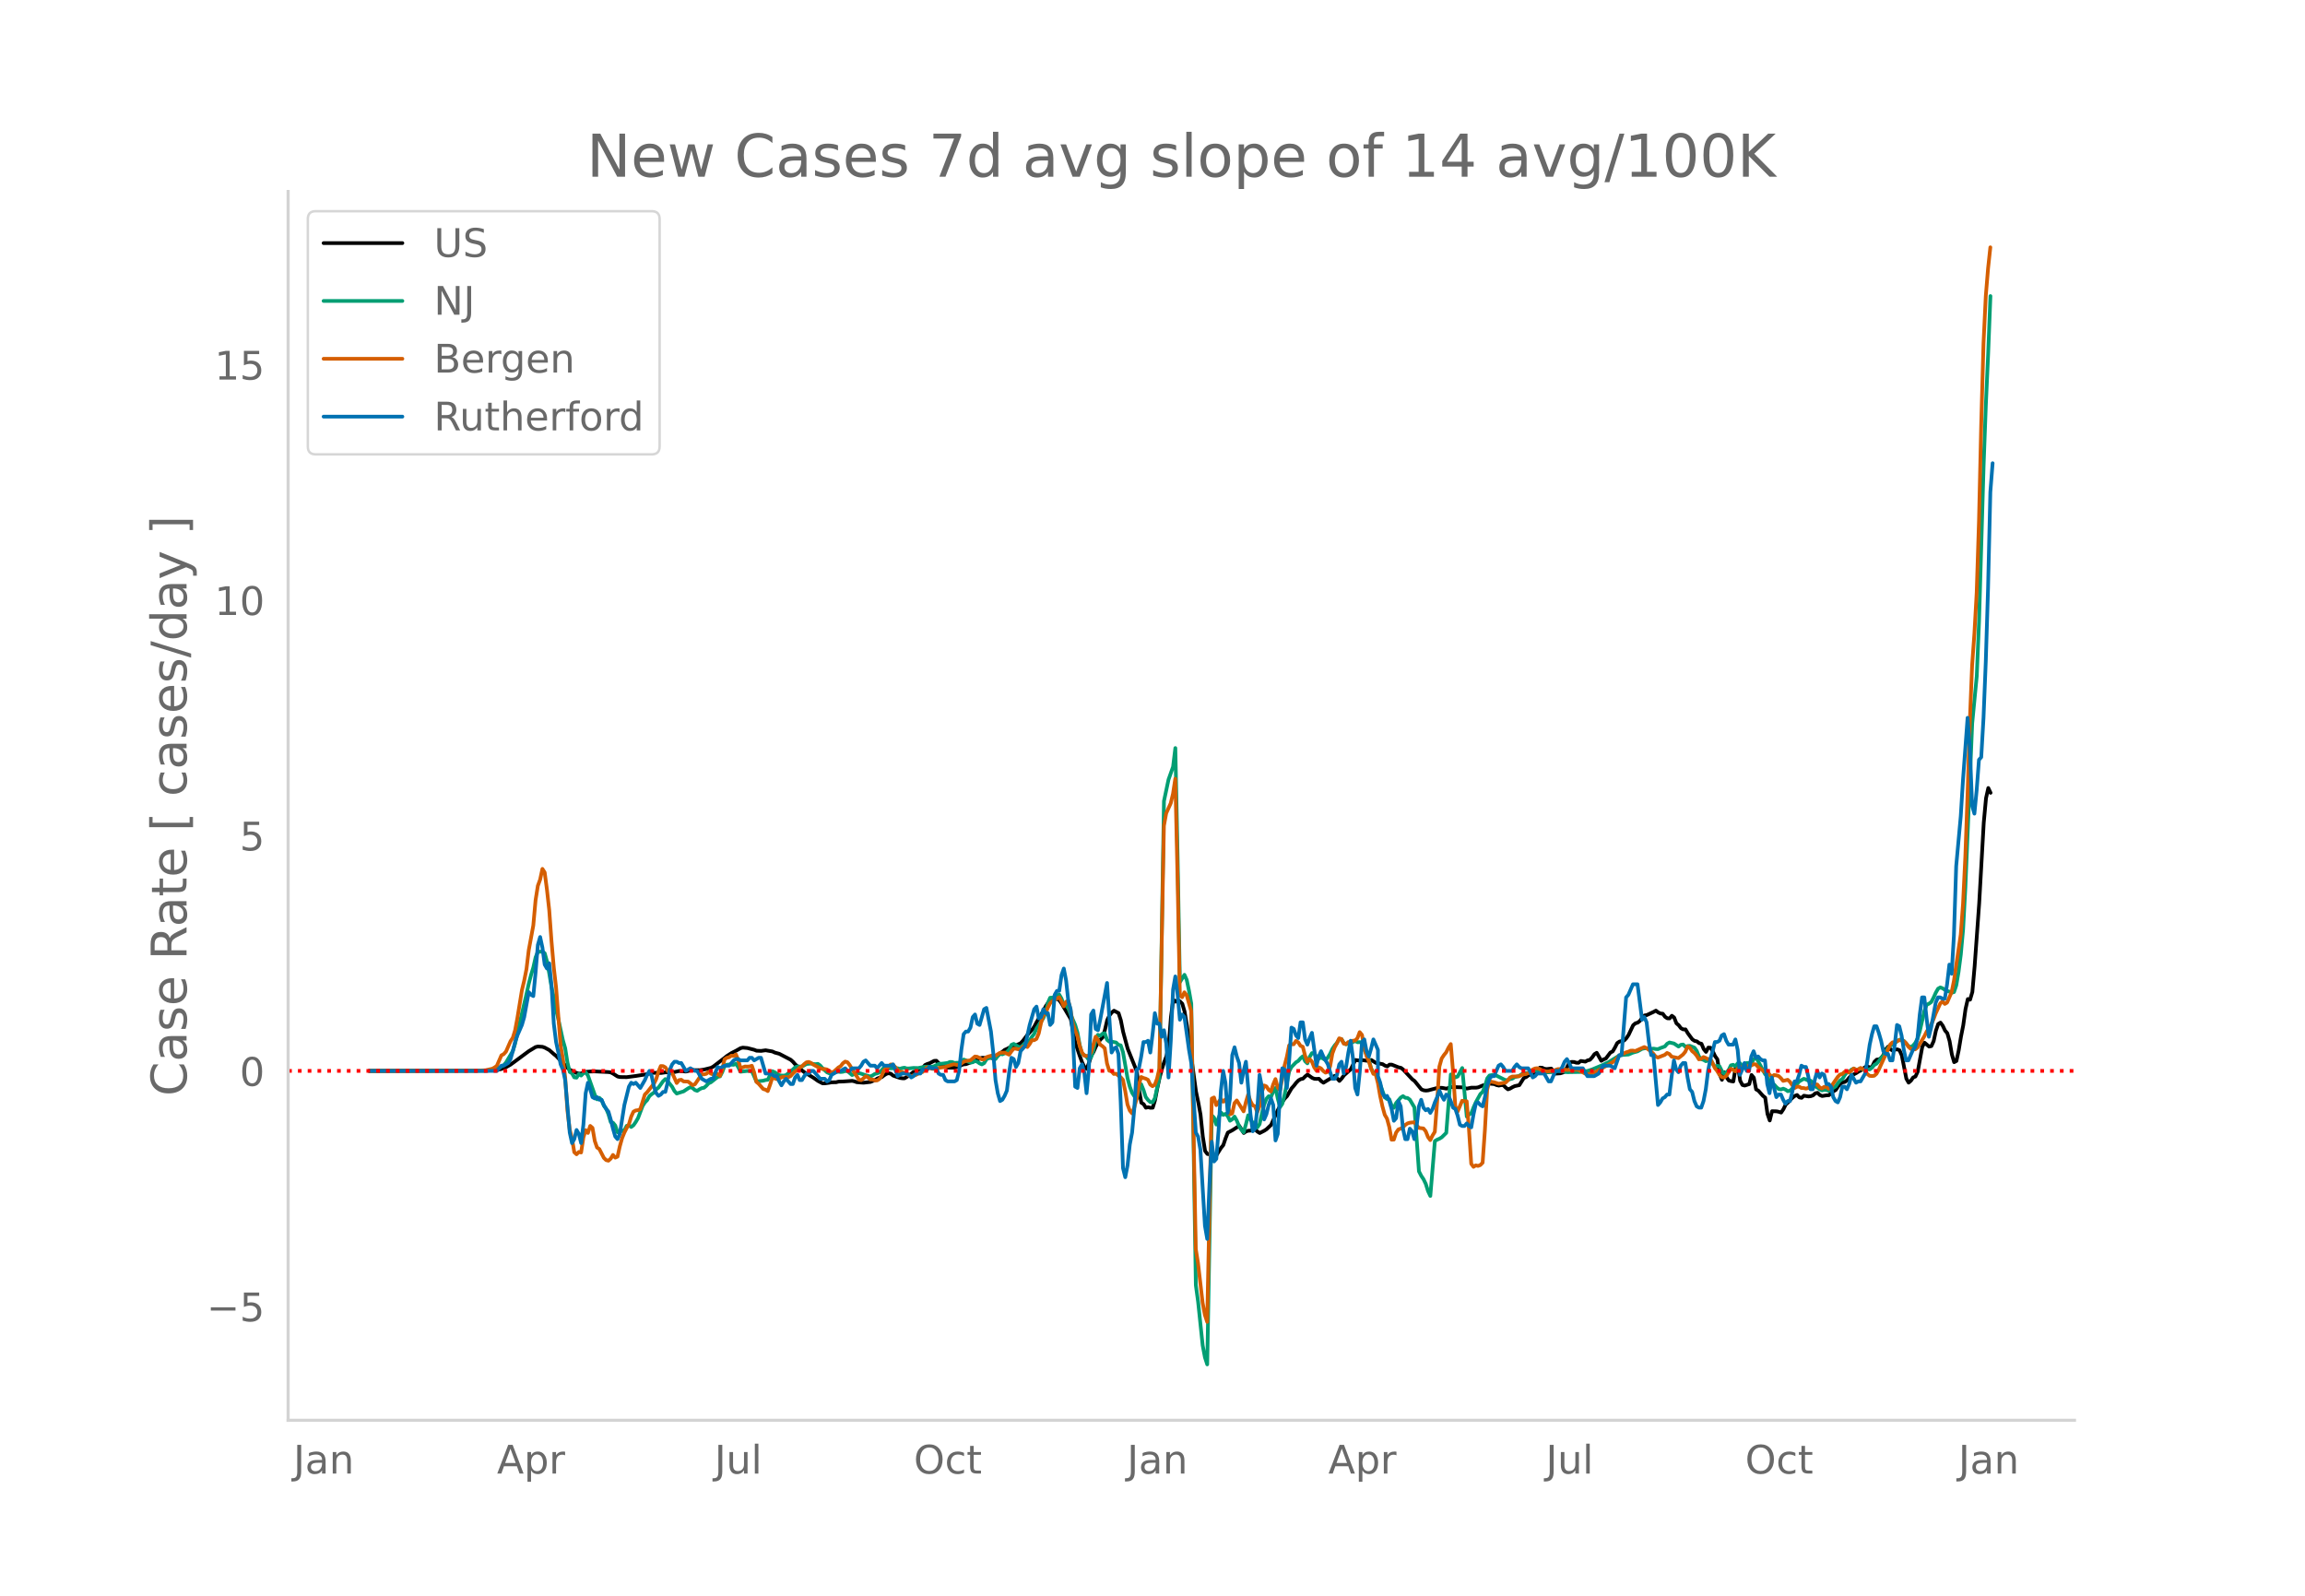 <svg height="864" viewBox="0 0 936 648" width="1248" xmlns="http://www.w3.org/2000/svg" xmlns:xlink="http://www.w3.org/1999/xlink"><defs><style>*{stroke-linecap:butt;stroke-linejoin:round}</style></defs><g id="figure_1"><path d="M0 648h936V0H0z" style="fill:#fff" id="patch_1"/><g id="axes_1"><path d="M117 576.72h725.4V77.76H117z" style="fill:none" id="patch_2"/><path clip-path="url(#p794f3771c1)" d="m149.973 434.86 48.095-.131 3.7-.223 1.849-.425 1.85-.719 1.85-1.046 1.85-1.349 5.549-4.117 2.775-1.673.924-.221 1.85.122.925.312 1.85 1.005 1.85 1.63.925.732 1.85 1.953 1.85 1.862.924 1.02.925.78 1.85.939.925.389.925.265.925-.038.924-.4.925-.275 1.85-.136 1.85-.043 5.55.262.924.146.925.463 1.85 1.19.925.219 2.775.044 3.7-.478 4.624-.74 1.85-.55 1.85.02 1.85.066 1.849-.26 3.7-.134 1.85-.417 2.774.22.925-.217.925-.357 2.774-.005.925.03 1.85-.27 2.775-.683.925-.5 4.624-3.554.925-.754 1.85-1.183 1.85-.946 1.85-1.056.925-.217 1.85.164 2.774.713.925.368 1.85.084 1.85-.254 2.774.48.925.442 1.85.507 4.624 2.41.925.817.925 1.071 2.775 2.463.925.713 3.7 2.246 1.85 1.305 1.85.973.924.005 1.85-.253.925-.163 1.85-.044.924-.244 1.85-.05 3.7-.26.925.197.925.345 1.85.148.924.062 1.85-.209.925-.098 1.85-.734.925-.616.925-.398.924-.214.925-.737.925-.575.925-.29.925.233.925.751 1.85.649.925.296.925.143.925.014 1.85-1.157 1.85-1.47 1.849-.093.925-.342.925-1.065.925-1.268.925-.436.924-.286 1.85-.973.925-.048 1.85 1.932 2.775.868 2.774.032 1.85-.525.925-.557.925-.29.925-.08 4.624-1.717.925-.602.925-.254 1.85.028 1.85.004.925.2.925-.275.924-.933 2.775-2.248.925-.388.925-.517 1.85-.512 1.85-.868.924-.41.925-1 1.85-2.429 1.85-2 .925-1.327.925-1.807 2.774-4.621.925-1.83.925-1.331.925-1.012.925-.612.925-.21.925.107.925.667.925 1.32 3.7 6.287 1.85 9.565 1.849 5.51.925 2.513.925 1.89.925.723.925-2.44.924-2.943.925-1.474.925-2.128.925-1.604.925-1.28.925-.877.925-3.039.925-3.988.925-1.917.925-1.169.924-.752 1.85.981.925 2.905.925 4.67 1.85 6.86 3.7 9.199.924 7.463.925 5.299.925.564.925 1.456.925-.21.925.237.925-.033.925-2.992.925-4.875.924-4.232.925-3.453.925-2.904.925-2.366.925-4.09.925-11.808.925-7.167.925.841.925-.634.925.518.924.96.925 3.154.925 5.516 3.7 26.9.925 4.395.925 5.029.925 8.922.924 5.837.925 1.234.925.178.925-.288.925 1.02.925-.398 1.85-2.974.925-1.128.925-2.758.924-2.321 1.85-.97 1.85-1.198.925-.574 1.85 2.891.925-.652.925-.262.924-.041.925-.324.925-.185.925.91.925.578 1.85-.944.925-.6 1.85-1.761 2.774-6.116 1.85-3.317.925-1.29.925-.966 1.85-3.171.925-1.035.925-1.203.924-.959.925-.53.925-.196.925-.933.925-.728 1.85 1.338.925.38.925.055.925-.066.924.962.925.644 1.85-1.136 2.775-1.658 1.85 2.066.925-.99.924-1.277 2.775-2.477 1.85-3.745 1.85.254.925-.227 1.85.271 1.85-.304 1.85 1.174 2.774.524.925.59.925.322.924-.728.925.006 2.775 1.1.925.19.925.701 3.7 3.966.924.684 2.775 3.412.925.364.925.117.925-.093 3.7-.978 1.85-.054 1.849.337 1.85-.649 1.85.044 2.774.076.925.346.925.155 1.85-.376 1.85.014.925-.152 1.85-.78.924-.17.925-.333.925-.205 1.85.173.925.412.925.205.925-.18.925-.022.924.996.925.726.925-.324.925-.558.925-.421 1.85-.395 1.85-2.925.925-.354.924-.688.925-.409.925.053.925-.147 1.85-2.641.925.03.925.436.925.117 1.85-.21 1.85 2.067 1.849-.124.925-.277.925-.401 1.85-3.732.925-.223.924.016.925.301.925.037.925-.746 1.85.274.925-.511.925-.213.925-1 .925-1.31.924-.559 1.85 3.26.925-.563.925-.36 1.85-2.436.925-.454.925-1.566.925-1.818.924-.633 1.85-.383.925-.948.925-1.372 1.85-3.925.925-.777.925-.268.925-.739.924-1.297.925-.892.925-.144 2.775-1.302.925-.504.925.722.925.442.925.089.925 1.237.924.624.925.05.925-1.081.925.7.925 2.367.925.772.925 1.222.925.485.925-.022.925 1.554 1.85 2.513.924.613.925.192.925.73.925.238.925 2.161.925 1.15.925-1.75.925.063.924 1.479.925 1.944.925 1.287.925 6.08.925 2.232.925-3.027.925 1.97.925 1.325.925.281.925.132.924-5.57.925-1.05.925 6.318.925 1.714.925.255 1.85-.598.925-3.706.925 1.102.925 4.741.924.529 1.85 2.077.925.753.925 6.608.925 2.665.925-3.77 1.85.053.925.193.924.31.925-1.368.925-1.866.925-.836.925-1.08.925-.901.925-.707.925-.375.925.972.925.18.924-.868 1.85.3.925-.102.925-.33.925-.83.925-.217.925.907.925.404 1.85-.3.924-.028.925-.9.925-.693.925-.538.925-1.426.925-1.084.925-.57.925-.18.925-.693.924-1.132.925-.821 1.85-.963.925-.611.925-.431.925-.791.925-.614.925-.256.925.489.925-.4.924-1.962.925-.88.925-.086.925-.629.925-1.277.925-2.193.925-1.07.925 1.058.925.544.925-.385.924-.137.925.37.925 2.068 1.85 9.458.925 1.628.925-.781.925-1.316.925-.392.925-1.973 1.85-10.071.924-1.684 1.85 1.576.925-.196.925-2.031.925-4.285.925-2.66.925-.559.924 1.272.925 1.95.925 1.085.925 3.207.925 5.407.925 3.145.925-.491.925-4.291.925-5.55.925-4.643.924-6.607.925-4.05.925.249.925-3.115.925-10.42 1.85-25.582 1.85-32.716.925-9.982.924-4.132.925 1.95h0" style="fill:none;stroke:#000;stroke-linecap:round;stroke-width:1.5" id="line2d_1"/><path clip-path="url(#p794f3771c1)" d="m149.973 434.857 47.17-.08 2.774-.202 1.85-.439 2.775-1.585.925-1.063 2.775-4.698.924-2.99 1.85-8.273 2.775-11.856.925-4.198.925-3.559.925-3.047.925-4.098.924-2.284 1.85-.062.925.636.925 3.313.925 4.88.925 5.554.925 4.274.925 4.983.925 3.828 1.85 8.537.924 3.22.925 5.828.925 3.819.925.55.925 1.636.925.126.925-1.529.925.678.924-.924.925-.39.925 1.304 2.775 7.799.925 1.857.925-.606.925.944.925 2.27.924 1.187.925 2.271.925 3.144.925.282.925 1.148.925 2.729.925-.032.925-.692.925.025.925-1.894.924-.205.925.655.925-.702.925-1.321.925-1.578 1.85-4.89.925-1.469.925-.946.925-1.628.924-.802.925-.625.925-1.298.925-.739 1.85-2.571.925-.895.925.843 1.85 2.317.924 1.717.925 1.014 1.85-.597.925-.282 1.85-1.234.925-.487.925.38.925.808.924.304.925-.628.925-.465.925-.15.925-.799.925-1.014.925-.404 2.775-2.203.925-.195.924-1.758.925-2.42.925-.575.925-.069 1.85.105.925-.47.925 1.413.925 1.872 1.85-.214.924-.105 1.85.077 1.85 4.198 2.775-.315.925-.272.924-.093.925-1.928.925-1.553.925.413 1.85 1.2.925.149.925.02.925-.19 2.774-2.28.925-.9.925-.35 1.85.066 1.85-1.07 1.85-.17.924.185.925.07.925-.127.925.645.925 1.086 1.85 1.704.925.414.925.087 1.85-.704.924-.035.925.102.925-.1.925-.279.925.028 1.85 1.582 1.85-.731.924-.034.925.217 1.85.644 1.85.493.925-.422.925-.597.925-.232.925-.377.924-.91.925-1.096.925-.106.925.429 1.85-.001.925-.088.925.062.925.224.925-.286.925-.162.924.307.925-.01 1.85-.201 1.85.05 2.775-.55 1.85.015.924.017.925-.22 1.85-.932 1.85-.16 1.85-.25.925-.4.924.047.925.366.925-.084.925.037.925-.518.925-.827.925.338.925.54.925.362.925-.132.924-.504.925.271.925.685.925.411.925-.515.925-1.501.925-.657.925-.129.925.223.925.421.924-1.283.925-.864.925.225.925-.402.925-.56.925-1.016.925-1.868.925-.407 1.85 1.106.924.433 1.85-1.935.925-.188.925-.894.925-1.406.925-1.188.925-2.153 2.774-4.225.925-2.199.925-3.962.925-2.11.925-.088.925-.316.925-.543.925-.354.925 1.625.925 2.595.924.185.925 1.133.925 2.55 1.85 4.24.925 3.06.925 5.13.925 3.522.925.516.925.728.925 1.225.924-1.064.925-2.795.925-4.357.925-1.947.925.405.925-.853.925-.21.925 2.687.925.768.925-.04 1.85.37.924.93.925.21.925 2.753 1.85 10.58.925 3.482.925 2.453.925 1.411.924 1.021.925-3.623.925-2.272.925 2.292.925 2.9.925 1.207.925.84.925.079.925-1.595 1.85-8.398 1.85-112.3 1.849-8.738 1.85-5.204.925-7.603.925 44.478.925 50.588 1.85-2.991.924 2.06.925 4.417.925 5.254 1.85 114.322.925 6.742 1.85 17.696.924 4.872.925 2.846 1.85-101.128.925.91.925 2.822.925-2.776.925-2.174.925 1.028.925-.42.924.89.925 1.898.925-.58.925-1.09.925 1.653.925 2.202.925 1.468.925 1.06.925-3.257.925-3.687.924 1.772.925 1.275.925.065.925 1.831.925-1.31.925-4.306.925-3.641.925-2.36.925-1.051.925.325.924-2.232.925-1.44.925 4.34.925 3.425.925-1.374.925-3.656 1.85-9.457.925-1.789 1.85-1.912.924-.563.925-1.078.925-.805.925 2.007.925.859.925-2.622.925-1.534.925-.019.925 1.556.925.748.924-.558 1.85 1.142.925-1.103.925-1.524.925-1.979.925-1.376.925-1.056.925-1.552.925.056.924 1.591.925.505.925-.33.925-.098 1.85-.951.925.534.925-.045.925.263.925 2.756 1.85 4.004.924 3.697.925 1.602.925-.046 3.7 10.134.925.718.924.085.925 2.557.925.9.925-1.978 1.85-2.167.925-.597.925.676.925.08.925.684 1.85 3.117 1.85 25.99.924 1.805.925 1.382.925 1.907.925 2.946.925 1.95 1.85-22.295.924-.55.925-.399.925-.564 1.85-1.816 1.85-23.703.925.447.925.744.924-.367 1.85-3.447 1.85 19.719.925-.817.925-.554.925-2.398.925-2.075 1.85-3.337.924-.848.925-2.395.925-3.089.925-1.181.925-.153 1.85.209 3.7 1.85.924-.076.925-.331.925-.207.925-.604 1.85-.484.925-.654.925-.418 2.774-.287.925-.556.925-.252.925.028 3.7.695 2.774-.155 1.85-.424 1.85.096.925.257.925.134 5.55-.093 1.849-.292.925-.107 1.85-.598 4.624-1.933.925-.514.925-.375 4.624-2.852.925-.207 2.775-.195 1.85-.783 1.85-.513 1.85-1.023.924-.188.925-.041 1.85.266.925-.13.925.168.925.05.925-.424 1.85-.67.924-1.089.925-.524 1.85.42 1.85 1.241.925-.712.925-.116.925.91.925-.3.924-.062 1.85.742.925 1.32.925 2.301.925 1.048.925.29.925.527.925-.283.925-.548.924 1.793.925 1.355.925-.448.925.207.925 1.853.925 1.132.925-.455.925-1.003.925-1.919.925-.223.924.612.925-1.234.925-.021.925 1.244.925-.908.925-.42.925-.014.925.183.925-1.687.925-.837 3.7 6.835.924 1.087.925 2.218.925 1.2.925-.216.925 1.039.925.77.924.16.925-.32.925.394.925.646.925-.245.925-.855.925-.676 1.85-2.208 1.85-1.057.924.28.925.466h.925l.925 1.052.925 1.269.925.48.925.725.925.442.925-.24.924.085.925.322.925-.417.925-.779.925-.582.925-1.332.925-1.11.925-.606.925-1.571.925-1.132.924-.231.925-.873.925-.394.925.588 1.85-.6.925.357.925.144.925-.188.925.023.925-.722.924-1.078.925-.54.925-1.075.925-1.28.925-.916 1.85-3.143.925-.799.925-.635.925-.373.924-.88.925-.629.925.023.925.518 1.85 2.117.925.351.925-.575.925-1.105.925-1.791.924-3.144 1.85-8.076.925-2.518.925-.4.925-.669.925-1.743.925-2.056.925-1.632.925-.516.924.361.925.629.925.453.925.28.925.428.925-.263.925-2.746.925-5.43.925-7.101.925-10.154.924-17.124 2.775-66.568 1.85-19.17.925-22.108 1.85-63.24.925-24.943.924-20.485.925-23.552h0" style="fill:none;stroke:#009e73;stroke-linecap:round;stroke-width:1.5" id="line2d_2"/><path clip-path="url(#p794f3771c1)" d="m149.973 434.857 43.47-.094 3.7-.168 2.774-.617.925-.513.925-.68 1.85-4.249.925-.481.925-1.036 1.85-4.228.925-1.392.924-3.013.925-4.95 1.85-11.354.925-3.862.925-4.677.925-7.702 1.85-10.057.925-10.276.924-5.829.925-2.522.925-4.332.925 1.444.925 7.032.925 8.32.925 12.651.925 10.611.925 8.048 1.85 23.629.924 5.357.925 7.587.925 13.541.925 7.713.925 3.558.925 5.557.925.847.925-.942.925.21.924-6.038.925-3.046.925 1.152.925-2.857.925.805.925 5.306.925 2.658.925.628 1.85 3.59.924.9.925.24.925-.837.925-1.497.925 1.089.925-.409.925-4.164.925-3.328.925-2.271.925-1.82.924-1.56.925-3.098.925-2.02.925-.491.925-.105.925-.429 1.85-5.933.925-.921 1.85-2.344.924-1.162.925-1.873.925-3.076.925-2.188.925.032.925.502.925 1.371.925 1.015.925-.157 1.85 4.134.924-1.172.925-.157.925.68 1.85.063 1.85 1.454.925-.356 2.774-4.05.925.011.925-.23.925-.795.925.732.925.335.925-.45.925.251.925.785.924-2.533.925-4.206.925-.618.925-.22.925-.648.925.125.925-.617.925 2.24.925 3.222.925-.198.924-.367.925.053.925-.063.925-.283.925 2.68.925 3.871.925.764 1.85 2.135.925.261.924.576.925-2.564.925-2.909 1.85.628.925-.188.925-.566.925-.22.925.21.925-.031.924-.44.925-1.036.925-.858.925-.607.925-.92.925-.566.925-.89.925-.732.925-.157.925.43.924.658 2.775 1.486.925.314.925-.01.925.178 1.85 1.214.925-.314 1.85-1.685.924-.544.925-1.183.925-.68.925.262.925 1.172.925 1.653.925 1.308 1.85 2.94.924.22.925-.711.925-.9.925.429.925.91.925-.02.925.408.925-.01.925-.566.924-1.266.925-2.166.925-.942.925-.482.925-1.067.925.136.925.942.925 1.162.925.743.925.01 1.85.827.924.648.925.325.925-.366.925-.136 1.85-1.12.925-.115.925-1.068.925-.816 1.85.555.924.094 2.775-.555 1.85-.272 2.774-.91.925-.147.925.251.925.105 1.85-1.36.925-.356 1.85-.24 1.85-1.57.924.125.925.471.925.607.925-.01.925-.9.925-.325 1.85-.47.925.177 1.85-1.203 1.85-.063 1.849.858.925-1.35.925-1.12.925.042.925.22.924-.01.925-1.005.925-.335.925.45.925-1.182.925-1.591.925-.01.925-.524.925-2.176.925-4.197.924-3.034.925-.932.925-2.323.925-1.79.925-.857 2.775-1.602.925 1.675.925 2.02.924-1.832.925-.44.925 3.893.925 5.442.925 2.731.925 2.282.925 3.997.925 2.637.925 1.319.925.115.925-.094.924-1.34 1.85-6.394.925 1.266.925 1.968.925.617.925.869.925 6.132.925 2.993.925.22.924 1.078.925-.105.925.795.925.618.925 1.046.925 4.584.925 5.462.925 2.449.925 1.15.925-2.5.924-3.422.925-5.682.925-3.171.925.408.925.272.925.471.925 1.925.925.67.925-.607.925-2.49.924-4.06 1.85-98.598.925-5.075 1.85-4.081.925-3.872.925-6.08.925 40.655.925 47.258.924.816.925-1.999.925 1.235 1.85 6.467 1.85 96.526.925 5.85 1.85 16.031.924 4.929.925 2.804 1.85-90.686.925-.45.925 3.119 1.85-2.501.925 1.098.925-.879.924 2 .925 4.028.925-.408.925-4.155.925-1.098 2.775 4.426.925-3.694.925-3.108.924 2.648.925 1.705.925.367.925 2.407.925-2.376.925-5.661.925-2.794.925.366.925 1.413.925.68.924-2.888.925-2.166.925 3.484.925 1.026 1.85-10.015.925-3.547.925-4.636.925-.482.925.053.925-1.371.924.575.925 1.413.925.377.925 3.579.925 2.564.925-1.13.925.983.925 2.323.925 1.382.925-1.35.924.44.925 1.056.925.67.925-.314.925-2.27.925-5.17.925-2.491.925-1.706.925-1.988.925.303.924 1.874.925.167.925-.837.925.115.925-.67.925-.042.925-.983.925-2.438.925 1.109.925 5.138.924 3.443.925 2.155.925 2.889.925 2.218.925.126.925 3.579.925 5.326.925 4.207.925 3.359.925 1.58.924 3.412.925 5.138.925-.042.925-2.847.925-1.287.925-.303.925-.565.925-.942.925-.628.925-.293 1.85-.188 1.85 2.302 1.849.22.925 1.14.925 2.344.925 1.256.925-1.873.924-1.486.925-11.971.925-14.504.925-3.286.925-1.403.925-1.13.925-1.873.925-1.486.925 11.02.925 14.179.924 2.26 1.85-4.426.925.178.925.031.925 11.291.925 14.096.925 1.235.925-.597.925.23.925-.366.924-.952.925-13.206.925-16.471.925-3.537.925.387.925.157 1.85.596.925-.115.925-.23.924-.032.925-.9.925-1.192.925-.45 2.775-.074.925-.492.925-.324.925-.084.924-.387 1.85-1.496.925-.408.925-.105.925.324.925.482 1.85.512.925-.02.924-.241.925-.052 1.85-.628.925-.032 2.775.356 3.7-.115.924.084 2.775 1.517.925.178.925-.073 1.85-.503 7.399-4.144.925-.711 1.85-2.03 2.774-1.35.925-.262.925-.418.925-.021.925.178 3.7-1.622.924.439 1.85 1.381.925.9.925 1.162.925.366 2.775-1.078.924-.774.925.429.925 1.067 2.775.597 1.85-1.455.925-1.12.925-2.113.924.47.925 1.371.925.743.925 1.1.925 1.517.925-.241.925-.701.925.376.925.503.925-.094.924 1.726.925 1.968.925 1.161.925 1.528.925.984.925.157.925-.618 1.85-2.909.925.377.924.66.925-1.131.925-.816.925.795 2.775-1.151.925-.094.925-.513.925.073.924 1.057 2.775 2.072.925-.272.925 1.224.925.984.925-.753.925.146.925.262.924.868.925 1.11 1.85-.45.925.847.925 1.413.925 1.088.925-.502.925-.063.925.555.924.02.925.23.925-.271.925-.932 1.85-.606.925.156.925 1.141.925.46.925-.659.924-.083.925.858.925-.482.925-1.695 1.85-2.668.925-.953.925-.23.925-.868.925-.157.924.533 1.85-1.737.925.544.925-.146.925-.607.925.418.925.921.925 1.13.925.754.925.073.924-.104.925-.817.925-1.674 4.625-10.172.925-.91.925-.073 1.85-.827.924.084.925.324.925.795.925 1.445.925.868 1.85.22.925-.722 2.774-4.563.925-1.894 1.85-2.878.925-2.103.925-2.47 1.85-3.987.924-.89.925 1.058.925-.544 1.85-4.28.925-4.532 2.775-18.804.925-12.443.924-19.056.925-25.492.925-29.865.925-22.583.925-12.83.925-16.596.925-28.82.925-39.85.925-32.607.925-19.15.924-11.197.925-8.581h0" style="fill:none;stroke:#d55e00;stroke-linecap:round;stroke-width:1.5" id="line2d_3"/><path clip-path="url(#p794f3771c1)" d="M149.973 434.857h51.794l1.85-2.132h.925l1.85-1.066.925-1.599.925-3.198.924-3.73.925-2.666 1.85-4.263.925-3.198 1.85-10.127.925 1.066.925.533.925-9.594.924-11.192.925-3.198.925 4.264.925 6.929.925 1.598.925-2.131.925 9.06.925 15.457.925 7.461.925 4.264.924 4.797.925 2.132.925 4.264 1.85 21.319.925 4.264.925-1.6.925-3.73.925 1.599.925 3.73.924-7.461.925-12.792.925-4.263.925 2.664.925 3.198.925.533.925-.533.925 1.066h.925l.925 2.132.924 1.6.925 1.065.925 3.198.925 3.73.925 3.199.925 1.066.925-2.132 1.85-11.726 1.85-7.461.924-1.6.925.534.925-.533 1.85 2.132 1.85-3.198.925-2.132.925-1.6.924 2.133.925 4.264.925 2.664.925 1.066.925-.533.925-1.066h.925l.925-3.73.925-5.33.925-2.132.924-1.066h.925l.925.533h.925l1.85 3.198 1.85-1.066 1.85 1.066h.924l1.85 3.198 1.85 1.066 1.85-1.066h.925l.925-2.665.925-2.132.925.533 1.85-1.066h1.85l1.849-2.132.925-.533h.925l.925.533h2.774l.925-1.066h.925l.925 1.066 1.85-1.066h.925l1.85 6.396h1.85l1.85 1.066h.924l.925 2.132.925 1.599.925-1.6.925-1.065 1.85 2.132h.924l.925-2.665.925-1.066.925 2.132h.925l.925-1.6.925-1.065h.925l.925-1.066h.924l2.775 3.198h1.85l.925 1.066.925-.533.925-2.132 2.774-1.6h.925l1.85-1.065.925 1.066h.925l.925-1.066h2.774l.925-1.066.925-1.6.925-.532 1.85 2.132h1.85l.925 1.066 1.85-2.132.924 1.066h2.775l.925-.533.925 2.132.925 2.665 1.85-1.066h1.85l.924.533.925 1.066.925-.533.925-1.066h1.85l.925-1.6h1.85l.924-1.065.925.533h1.85l.925 2.132.925.533h.925l.925 2.132.925.533h2.774l.925-.533.925-3.731.925-8.528.925-6.396.925-1.066h.925l.925-1.599.925-4.263.924-1.066.925 3.73.925.534 1.85-6.396.925-.533 1.85 9.593.925 8.528.925 11.193.924 5.33.925 3.197.925-.533.925-1.599.925-2.132.925-7.461.925-5.863.925.533.925 3.198.925-1.6.924-4.796 1.85-2.132 1.85-8.527 1.85-6.396.925-1.066.925 4.797.925-.533.924-3.198.925 1.599h.925l.925 4.797.925-1.066.925-11.193.925-1.599h.925l.925-6.396.925-2.665.924 4.797.925 8.528.925 3.198.925 11.192.925 20.254.925.533.925-7.995.925-1.6.925 3.199.925 8.527.925-9.593.924-22.385.925-1.6.925 7.462.925.533.925-4.263 2.775-14.924 1.85 28.248.924-1.599.925-.533.925 2.665.925 19.72.925 26.65.925 3.73.925-4.797.925-8.527.925-4.797.925-10.127.924-15.456.925-.533.925-4.797.925-5.863h.925l.925-.533.925 4.797.925-7.462.925-8.527.925 4.264h.924l.925 5.33.925-2.666.925 5.33.925 13.858.925-14.924.925-20.786.925-5.33.925 7.462.925 10.127.924-2.132.925 1.066 1.85 13.324.925 5.33 1.85 28.248.925 1.599.925 5.33 1.85 30.912.924 5.33.925-22.385.925-17.055.925 7.994.925-1.066.925-11.725.925-15.99.925-7.994.925 4.797.924 12.258.925-5.863.925-17.588.925-3.198.925 3.731.925 2.665.925 7.995.925-4.797.925-3.731 1.85 21.32.924 6.928.925-1.066.925-7.995.925-13.857.925 4.797.925 13.324.925-2.132.925-3.73.925-2.666.924 2.665.925 14.39.925-2.664.925-17.056.925-9.593.925.533.925 7.462.925-11.193.925-13.325.925.533.925 2.665.924 1.066.925-6.395h.925l.925 6.928.925 2.132.925-2.665.925-2.132 1.85 13.325.925-3.731.924-2.132.925 2.132 1.85 3.198.925 3.198.925 2.665h.925l.925-1.6.925-4.263.925-1.066.924 4.797.925-2.665.925-5.863.925-4.797.925 6.929.925 12.259.925 2.664.925-9.06.925-12.259.925-1.066.924 4.797.925 2.132.925-3.198.925-3.73 1.85 4.263v10.66l.925 2.665.925 4.263.925 1.6.925-.534.924 2.132.925 3.198.925 4.797.925-1.066.925-6.929.925 2.132.925 9.06.925 4.265h.925l.925-4.264.924 1.066.925 3.198.925-5.33.925-7.995.925-2.665.925 3.198.925 1.066.925-.533.925 1.6.925-1.6.924-2.665.925-2.132.925-2.665.925 2.132.925 1.6.925-2.133.925.533.925 2.132.925 2.665.925.533.924 2.665.925 3.73.925.534h.925l.925-1.066.925 1.066.925.533.925-5.33.925-4.264.925-.533.925 1.066.924.533.925-3.73.925-4.797.925-2.665.925-1.066h.925l1.85-4.264.925-.533.925 1.066.924 1.599h2.775l.925-1.6.925-1.065.925 1.066.925.533h2.774l.925 1.599.925 2.132.925-.533.925-1.066h2.775l1.85 3.198h.924l1.85-4.264h1.85l.925-1.6.925-2.131.925-1.066.925 1.599.925 2.132h4.624l1.85 3.198h2.775l1.85-1.066 1.85-3.198h2.774l1.85 1.066 1.85-5.33h.924l1.85-23.451.925-1.066 1.85-4.264h1.85l1.85 14.39.924-1.065.925 2.132.925 7.994.925 5.33h.925l1.85 20.253.925-1.066.925-1.599.925-.533.924-1.066h.925l.925-7.461.925-6.396.925 3.73.925 1.067.925-2.665.925-1.066h.925l.925 5.863.924 4.796.925 1.066.925 3.731.925 2.132.925.533h.925l.925-2.665.925-4.797.925-7.461.925-4.797.924-3.198.925-3.73h.925l.925-.534.925-2.132.925-.533.925 2.665.925 1.6h1.85l.924-2.133.925 4.264.925 10.127.925-2.132.925-2.665.925 3.198h.925l.925-5.863.925-2.132.925 2.665.924-.533.925 1.066.925.533h.925l.925 9.594.925 3.73.925-6.395.925 4.264.925 3.73.925-1.066h.924l.925 2.132.925 1.6.925-1.067h.925l.925-3.73.925-4.264h.925l.925-2.665.925-3.731.924.533h.925l.925 3.73.925 5.33h.925l.925-4.263.925-3.198.925 2.665.925-1.6.925.534.924 3.73h.925l.925 1.067.925 4.263.925 1.6.925.532.925-2.132.925-4.263h.925l.925 1.065.924-2.131.925-3.731 1.85 3.198.925-.533h.925l1.85-3.198.925-5.33.925-6.396.925-4.264.924-3.197h.925l.925 2.664.925 3.198.925 4.264.925 1.066h.925l.925 2.665h.925l.925-6.396.924-7.994.925.533.925 3.73.925 5.863.925 4.264h.925l1.85-4.264.925-1.066.925-3.73.924-9.594.925-6.929h.925l.925 8.528.925 7.461.925-3.73 1.85-10.127.925-2.132h.925l.924.533h.925l.925-5.863.925-7.994.925 3.73.925-15.456.925-28.248 1.85-20.253.925-14.923 1.85-25.05.924 12.258.925 23.451.925 3.198.925-9.594.925-12.258.925-1.066.925-15.99.925-22.918.924-29.846.925-38.908.925-11.725h0" style="fill:none;stroke:#0072b2;stroke-linecap:round;stroke-width:1.5" id="line2d_4"/><path clip-path="url(#p794f3771c1)" d="M117 434.857h725.4" style="fill:none;stroke:red;stroke-dasharray:1.5,2.475;stroke-dashoffset:0;stroke-width:1.5" id="line2d_5"/><path d="M117 576.72V77.76" style="fill:none;stroke:#d3d3d3;stroke-linecap:square;stroke-linejoin:miter;stroke-width:1.25" id="patch_3"/><path d="M117 576.72h725.4" style="fill:none;stroke:#d3d3d3;stroke-linecap:square;stroke-linejoin:miter;stroke-width:1.25" id="patch_4"/><g id="matplotlib.axis_1"><g id="xtick_1"><g style="fill:#696969" transform="matrix(.16 0 0 -.16 119.142 598.378)" id="text_1"><defs><path d="M9.813 72.906h9.859V5.078q0-13.187-5-19.14-5-5.954-16.094-5.954h-3.75v8.297h3.078q6.531 0 9.219 3.672Q9.813-4.39 9.813 5.078z" id="DejaVuSans-74"/><path d="M34.281 27.484q-10.89 0-15.093-2.484-4.204-2.484-4.204-8.5 0-4.781 3.157-7.594 3.156-2.797 8.562-2.797 7.485 0 12 5.297 4.516 5.297 4.516 14.078v2zm17.922 3.72V0H43.22v8.297Q40.14 3.328 35.547.953q-4.594-2.375-11.234-2.375-8.391 0-13.36 4.719Q6 8.016 6 15.922q0 9.219 6.172 13.906 6.187 4.688 18.437 4.688h12.61v.89q0 6.203-4.078 9.594-4.078 3.39-11.453 3.39-4.688 0-9.141-1.124-4.438-1.125-8.531-3.375v8.312q4.921 1.906 9.562 2.844 4.64.953 9.031.953 11.875 0 17.735-6.156 5.86-6.14 5.86-18.64z" id="DejaVuSans-97"/><path d="M54.89 33.016V0h-8.984v32.719q0 7.765-3.031 11.61-3.031 3.858-9.078 3.858-7.281 0-11.484-4.64-4.204-4.625-4.204-12.64V0H9.08v54.688h9.03v-8.5q3.235 4.937 7.594 7.374Q30.078 56 35.797 56q9.422 0 14.25-5.828 4.844-5.828 4.844-17.156z" id="DejaVuSans-110"/></defs><use xlink:href="#DejaVuSans-74"/><use x="29.492" xlink:href="#DejaVuSans-97"/><use x="90.771" xlink:href="#DejaVuSans-110"/></g></g><g id="xtick_2"><g style="fill:#696969" transform="matrix(.16 0 0 -.16 201.8 598.378)" id="text_2"><defs><path d="M34.188 63.188 20.797 26.906h26.812zm-5.579 9.718h11.188L67.578 0h-10.25l-6.64 18.703h-32.86L11.188 0H.78z" id="DejaVuSans-65"/><path d="M18.11 8.203v-29H9.077v75.484h9.031v-8.296q2.844 4.875 7.157 7.234Q29.594 56 35.594 56q9.968 0 16.187-7.906 6.235-7.907 6.235-20.797T51.78 6.484q-6.218-7.906-16.187-7.906-6 0-10.328 2.375-4.313 2.375-7.157 7.25zm30.578 19.094q0 9.906-4.079 15.547-4.078 5.64-11.203 5.64-7.14 0-11.218-5.64-4.079-5.64-4.079-15.547 0-9.906 4.078-15.547 4.079-5.64 11.22-5.64 7.124 0 11.202 5.64t4.078 15.547z" id="DejaVuSans-112"/><path d="M41.11 46.297q-1.516.875-3.297 1.281Q36.03 48 33.89 48q-7.625 0-11.703-4.953-4.079-4.953-4.079-14.234V0H9.08v54.688h9.03v-8.5q2.844 4.984 7.375 7.39Q30.031 56 36.531 56q.922 0 2.047-.125 1.125-.11 2.484-.36z" id="DejaVuSans-114"/></defs><use xlink:href="#DejaVuSans-65"/><use x="68.408" xlink:href="#DejaVuSans-112"/><use x="131.885" xlink:href="#DejaVuSans-114"/></g></g><g id="xtick_3"><g style="fill:#696969" transform="matrix(.16 0 0 -.16 290.154 598.378)" id="text_3"><defs><path d="M8.5 21.578v33.11h8.984V21.922q0-7.766 3.016-11.656 3.031-3.875 9.094-3.875 7.265 0 11.484 4.64 4.234 4.64 4.234 12.656v31h8.985V0h-8.984v8.406Q42.047 3.422 37.718 1q-4.313-2.422-10.032-2.422-9.421 0-14.312 5.86Q8.5 10.296 8.5 21.578zM31.11 56z" id="DejaVuSans-117"/><path d="M9.422 75.984h8.984V0H9.422z" id="DejaVuSans-108"/></defs><use xlink:href="#DejaVuSans-74"/><use x="29.492" xlink:href="#DejaVuSans-117"/><use x="92.871" xlink:href="#DejaVuSans-108"/></g></g><g id="xtick_4"><g style="fill:#696969" transform="matrix(.16 0 0 -.16 371.065 598.378)" id="text_4"><defs><path d="M39.406 66.219q-10.75 0-17.078-8.016-6.312-8-6.312-21.828 0-13.766 6.312-21.781 6.328-8 17.078-8 10.735 0 17.016 8 6.281 8.015 6.281 21.781 0 13.828-6.281 21.828-6.281 8.016-17.016 8.016zm0 8q15.328 0 24.5-10.281 9.188-10.282 9.188-27.563 0-17.234-9.188-27.516-9.172-10.28-24.5-10.28-15.375 0-24.593 10.25-9.204 10.265-9.204 27.546t9.204 27.563q9.218 10.28 24.593 10.28z" id="DejaVuSans-79"/><path d="M48.781 52.594v-8.407q-3.812 2.11-7.64 3.157-3.828 1.047-7.735 1.047-8.75 0-13.593-5.547-4.829-5.532-4.829-15.547 0-10.016 4.829-15.563 4.843-5.53 13.593-5.53 3.907 0 7.735 1.046 3.828 1.047 7.64 3.156V2.094Q45.016.344 40.984-.531q-4.015-.89-8.562-.89-12.36 0-19.64 7.765-7.266 7.765-7.266 20.953 0 13.375 7.343 21.031Q20.22 56 33.016 56q4.14 0 8.093-.86 3.953-.843 7.672-2.546z" id="DejaVuSans-99"/><path d="M18.313 70.219V54.688h18.5v-6.985h-18.5V18.016q0-6.688 1.828-8.594 1.828-1.906 7.453-1.906h9.218V0h-9.218q-10.407 0-14.36 3.875-3.953 3.89-3.953 14.14v29.688H2.687v6.984h6.594V70.22z" id="DejaVuSans-116"/></defs><use xlink:href="#DejaVuSans-79"/><use x="78.711" xlink:href="#DejaVuSans-99"/><use x="133.691" xlink:href="#DejaVuSans-116"/></g></g><g id="xtick_5"><g style="fill:#696969" transform="matrix(.16 0 0 -.16 457.656 598.378)" id="text_5"><use xlink:href="#DejaVuSans-74"/><use x="29.492" xlink:href="#DejaVuSans-97"/><use x="90.771" xlink:href="#DejaVuSans-110"/></g></g><g id="xtick_6"><g style="fill:#696969" transform="matrix(.16 0 0 -.16 539.39 598.378)" id="text_6"><use xlink:href="#DejaVuSans-65"/><use x="68.408" xlink:href="#DejaVuSans-112"/><use x="131.885" xlink:href="#DejaVuSans-114"/></g></g><g id="xtick_7"><g style="fill:#696969" transform="matrix(.16 0 0 -.16 627.743 598.378)" id="text_7"><use xlink:href="#DejaVuSans-74"/><use x="29.492" xlink:href="#DejaVuSans-117"/><use x="92.871" xlink:href="#DejaVuSans-108"/></g></g><g id="xtick_8"><g style="fill:#696969" transform="matrix(.16 0 0 -.16 708.654 598.378)" id="text_8"><use xlink:href="#DejaVuSans-79"/><use x="78.711" xlink:href="#DejaVuSans-99"/><use x="133.691" xlink:href="#DejaVuSans-116"/></g></g><g id="xtick_9"><g style="fill:#696969" transform="matrix(.16 0 0 -.16 795.245 598.378)" id="text_9"><use xlink:href="#DejaVuSans-74"/><use x="29.492" xlink:href="#DejaVuSans-97"/><use x="90.771" xlink:href="#DejaVuSans-110"/></g></g></g><g id="matplotlib.axis_2"><g id="ytick_1"><g style="fill:#696969" transform="matrix(.16 0 0 -.16 83.912 536.536)" id="text_10"><defs><path d="M10.594 35.5h62.593v-8.297H10.594z" id="DejaVuSans-8722"/><path d="M10.797 72.906h38.719v-8.312H19.828v-17.86q2.14.735 4.281 1.094 2.157.36 4.313.36 12.203 0 19.328-6.688 7.14-6.688 7.14-18.11 0-11.765-7.328-18.296-7.328-6.516-20.656-6.516-4.593 0-9.36.781-4.75.782-9.827 2.344v9.922q4.39-2.39 9.078-3.563 4.687-1.171 9.906-1.171 8.453 0 13.375 4.437 4.938 4.438 4.938 12.063 0 7.609-4.938 12.047-4.922 4.453-13.375 4.453-3.953 0-7.89-.875-3.922-.875-8.016-2.735z" id="DejaVuSans-53"/></defs><use xlink:href="#DejaVuSans-8722"/><use x="83.789" xlink:href="#DejaVuSans-53"/></g></g><g id="ytick_2"><g style="fill:#696969" transform="matrix(.16 0 0 -.16 97.32 440.936)" id="text_11"><defs><path d="M31.781 66.406q-7.61 0-11.453-7.5Q16.5 51.422 16.5 36.375q0-14.984 3.828-22.484 3.844-7.5 11.453-7.5 7.672 0 11.5 7.5 3.844 7.5 3.844 22.484 0 15.047-3.844 22.531-3.828 7.5-11.5 7.5zm0 7.813q12.266 0 18.735-9.703 6.468-9.688 6.468-28.141 0-18.406-6.468-28.11-6.47-9.687-18.735-9.687-12.25 0-18.718 9.688-6.47 9.703-6.47 28.109 0 18.453 6.47 28.14Q19.53 74.22 31.78 74.22z" id="DejaVuSans-48"/></defs><use xlink:href="#DejaVuSans-48"/></g></g><g id="ytick_3"><use xlink:href="#DejaVuSans-53" style="fill:#696969" transform="matrix(.16 0 0 -.16 97.32 345.335)" id="text_12"/></g><g id="ytick_4"><g style="fill:#696969" transform="matrix(.16 0 0 -.16 87.14 249.735)" id="text_13"><defs><path d="M12.406 8.297h16.11v55.625l-17.532-3.516v8.985l17.438 3.515h9.86V8.296H54.39V0H12.406z" id="DejaVuSans-49"/></defs><use xlink:href="#DejaVuSans-49"/><use x="63.623" xlink:href="#DejaVuSans-48"/></g></g><g id="ytick_5"><g style="fill:#696969" transform="matrix(.16 0 0 -.16 87.14 154.135)" id="text_14"><use xlink:href="#DejaVuSans-49"/><use x="63.623" xlink:href="#DejaVuSans-53"/></g></g><g style="fill:#696969" transform="matrix(0 -.2 -.2 0 75.753 445.117)" id="text_15"><defs><path d="M64.406 67.281v-10.39q-4.984 4.64-10.625 6.922-5.64 2.296-11.984 2.296-12.5 0-19.14-7.64-6.641-7.64-6.641-22.094 0-14.406 6.64-22.047 6.64-7.64 19.14-7.64 6.345 0 11.985 2.296 5.64 2.297 10.625 6.938V5.609Q59.234 2.094 53.437.33q-5.78-1.75-12.218-1.75-16.563 0-26.094 10.124-9.516 10.14-9.516 27.672 0 17.578 9.516 27.703 9.531 10.14 26.094 10.14 6.531 0 12.312-1.734 5.797-1.734 10.875-5.203z" id="DejaVuSans-67"/><path d="M44.281 53.078v-8.5q-3.797 1.953-7.906 2.922-4.094.984-8.5.984-6.688 0-10.031-2.047-3.344-2.046-3.344-6.156 0-3.125 2.39-4.906 2.391-1.781 9.626-3.39l3.078-.688q9.562-2.047 13.593-5.781 4.032-3.735 4.032-10.422 0-7.625-6.032-12.078-6.03-4.438-16.578-4.438-4.39 0-9.156.86Q10.688.296 5.422 2v9.281q4.984-2.594 9.812-3.89 4.829-1.282 9.579-1.282 6.343 0 9.75 2.172 3.421 2.172 3.421 6.125 0 3.656-2.468 5.61-2.453 1.953-10.813 3.765l-3.125.735q-8.344 1.75-12.062 5.39-3.704 3.64-3.704 9.985 0 7.718 5.47 11.906Q16.75 56 26.811 56q4.97 0 9.36-.734 4.406-.72 8.11-2.188z" id="DejaVuSans-115"/><path d="M56.203 29.594v-4.39H14.891q.593-9.282 5.593-14.142 5-4.859 13.938-4.859 5.172 0 10.031 1.266 4.86 1.265 9.656 3.812v-8.5Q49.266.734 44.187-.344 39.11-1.422 33.892-1.422q-13.094 0-20.735 7.61-7.64 7.625-7.64 20.625 0 13.421 7.25 21.296Q20.016 56 32.328 56q11.031 0 17.453-7.11 6.422-7.093 6.422-19.296zm-8.984 2.64q-.094 7.36-4.125 11.75-4.032 4.407-10.672 4.407-7.516 0-12.031-4.25-4.516-4.25-5.203-11.97z" id="DejaVuSans-101"/><path d="M44.39 34.188q3.172-1.079 6.172-4.594 3-3.516 6.032-9.672L66.609 0H56l-9.313 18.703q-3.624 7.328-7.015 9.719-3.39 2.39-9.25 2.39h-10.75V0h-9.86v72.906h22.266q12.5 0 18.656-5.234 6.157-5.219 6.157-15.766 0-6.89-3.203-11.437-3.204-4.532-9.297-6.282zM19.673 64.797V38.922h12.406q7.125 0 10.766 3.297 3.64 3.297 3.64 9.687 0 6.39-3.64 9.64-3.64 3.25-10.766 3.25z" id="DejaVuSans-82"/><path d="M8.594 75.984h20.703V69H17.578V-6.203h11.719v-6.984H8.594z" id="DejaVuSans-91"/><path d="M25.39 72.906h8.297L8.297-9.28H0z" id="DejaVuSans-47"/><path d="M45.406 46.39v29.594h8.985V0h-8.985v8.203Q42.578 3.328 38.25.953q-4.313-2.375-10.375-2.375-9.906 0-16.14 7.906-6.22 7.922-6.22 20.813 0 12.89 6.22 20.797Q17.968 56 27.874 56q6.063 0 10.375-2.375 4.328-2.36 7.156-7.234zm-30.61-19.093q0-9.906 4.079-15.547 4.078-5.64 11.203-5.64 7.125 0 11.219 5.64 4.11 5.64 4.11 15.547 0 9.906-4.11 15.547-4.094 5.64-11.219 5.64-7.125 0-11.203-5.64-4.078-5.64-4.078-15.547z" id="DejaVuSans-100"/><path d="M32.172-5.078q-3.797-9.766-7.422-12.735-3.61-2.984-9.656-2.984H7.906v7.516h5.282q3.703 0 5.75 1.765Q21-9.766 23.483-3.219l1.61 4.094-22.11 53.813H12.5l17.094-42.766 17.093 42.766h9.516z" id="DejaVuSans-121"/><path d="M30.422 75.984v-89.171H9.719v6.984H21.39V69H9.719v6.984z" id="DejaVuSans-93"/></defs><use xlink:href="#DejaVuSans-67"/><use x="69.824" xlink:href="#DejaVuSans-97"/><use x="131.104" xlink:href="#DejaVuSans-115"/><use x="183.203" xlink:href="#DejaVuSans-101"/><use x="244.727" xlink:href="#DejaVuSans-32"/><use x="276.514" xlink:href="#DejaVuSans-82"/><use x="343.746" xlink:href="#DejaVuSans-97"/><use x="405.025" xlink:href="#DejaVuSans-116"/><use x="444.234" xlink:href="#DejaVuSans-101"/><use x="505.758" xlink:href="#DejaVuSans-32"/><use x="537.545" xlink:href="#DejaVuSans-91"/><use x="576.559" xlink:href="#DejaVuSans-32"/><use x="608.346" xlink:href="#DejaVuSans-99"/><use x="663.326" xlink:href="#DejaVuSans-97"/><use x="724.605" xlink:href="#DejaVuSans-115"/><use x="776.705" xlink:href="#DejaVuSans-101"/><use x="838.229" xlink:href="#DejaVuSans-115"/><use x="890.328" xlink:href="#DejaVuSans-47"/><use x="924.02" xlink:href="#DejaVuSans-100"/><use x="987.496" xlink:href="#DejaVuSans-97"/><use x="1048.775" xlink:href="#DejaVuSans-121"/><use x="1107.955" xlink:href="#DejaVuSans-32"/><use x="1139.742" xlink:href="#DejaVuSans-93"/></g></g><g style="fill:#696969" transform="matrix(.24 0 0 -.24 238.224 71.76)" id="text_16"><defs><path d="M9.813 72.906h13.28l32.329-60.984v60.984h9.562V0h-13.28L19.39 60.984V0H9.813z" id="DejaVuSans-78"/><path d="M4.203 54.688h8.985l11.234-42.672 11.172 42.672h10.593l11.235-42.672 11.187 42.672h8.985L63.28 0H52.688L40.922 44.828 29.109 0H18.5z" id="DejaVuSans-119"/><path d="M8.203 72.906h46.875v-4.203L28.61 0H18.312L43.22 64.594H8.203z" id="DejaVuSans-55"/><path d="M2.984 54.688H12.5L29.594 8.797l17.093 45.89h9.516L35.687 0H23.485z" id="DejaVuSans-118"/><path d="M45.406 27.984q0 9.766-4.031 15.125-4.016 5.375-11.297 5.375-7.219 0-11.25-5.375-4.031-5.359-4.031-15.125 0-9.718 4.031-15.093t11.25-5.375q7.281 0 11.297 5.375 4.031 5.375 4.031 15.093zm8.985-21.203q0-13.953-6.203-20.765Q42-20.797 29.203-20.797q-4.734 0-8.937.703-4.203.703-8.157 2.172v8.735q3.954-2.141 7.813-3.157 3.86-1.031 7.86-1.031 8.843 0 13.234 4.61 4.39 4.609 4.39 13.937v4.453q-2.781-4.844-7.125-7.234Q33.938 0 27.875 0 17.828 0 11.672 7.656q-6.156 7.672-6.156 20.328 0 12.688 6.156 20.344Q17.828 56 27.875 56q6.063 0 10.406-2.39 4.344-2.391 7.125-7.22v8.297h8.985z" id="DejaVuSans-103"/><path d="M30.61 48.39q-7.22 0-11.422-5.64-4.204-5.64-4.204-15.453 0-9.813 4.172-15.453 4.188-5.64 11.453-5.64 7.188 0 11.375 5.655 4.203 5.672 4.203 15.438 0 9.719-4.203 15.406-4.187 5.688-11.375 5.688zm0 7.61q11.718 0 18.406-7.625 6.703-7.61 6.703-21.078 0-13.422-6.703-21.078-6.688-7.64-18.407-7.64-11.765 0-18.437 7.64-6.656 7.656-6.656 21.078 0 13.469 6.656 21.078Q18.844 56 30.609 56z" id="DejaVuSans-111"/><path d="M37.11 75.984V68.5h-8.594q-4.828 0-6.72-1.953-1.874-1.953-1.874-7.031v-4.828h14.797v-6.985H19.922V0H10.89v47.703H2.297v6.984h8.594V58.5q0 9.125 4.25 13.297 4.25 4.187 13.468 4.187z" id="DejaVuSans-102"/><path d="M37.797 64.313 12.89 25.39h24.906zm-2.594 8.593H47.61V25.391h10.407v-8.203H47.609V0h-9.812v17.188H4.89v9.515z" id="DejaVuSans-52"/><path d="M9.813 72.906h9.859V42.094L52.39 72.906h12.703L28.906 38.922 67.672 0H54.688L19.672 35.11V0h-9.86z" id="DejaVuSans-75"/></defs><use xlink:href="#DejaVuSans-78"/><use x="74.805" xlink:href="#DejaVuSans-101"/><use x="136.328" xlink:href="#DejaVuSans-119"/><use x="218.115" xlink:href="#DejaVuSans-32"/><use x="249.902" xlink:href="#DejaVuSans-67"/><use x="319.727" xlink:href="#DejaVuSans-97"/><use x="381.006" xlink:href="#DejaVuSans-115"/><use x="433.105" xlink:href="#DejaVuSans-101"/><use x="494.629" xlink:href="#DejaVuSans-115"/><use x="546.729" xlink:href="#DejaVuSans-32"/><use x="578.516" xlink:href="#DejaVuSans-55"/><use x="642.139" xlink:href="#DejaVuSans-100"/><use x="705.615" xlink:href="#DejaVuSans-32"/><use x="737.402" xlink:href="#DejaVuSans-97"/><use x="798.682" xlink:href="#DejaVuSans-118"/><use x="857.861" xlink:href="#DejaVuSans-103"/><use x="921.338" xlink:href="#DejaVuSans-32"/><use x="953.125" xlink:href="#DejaVuSans-115"/><use x="1005.225" xlink:href="#DejaVuSans-108"/><use x="1033.008" xlink:href="#DejaVuSans-111"/><use x="1094.189" xlink:href="#DejaVuSans-112"/><use x="1157.666" xlink:href="#DejaVuSans-101"/><use x="1219.189" xlink:href="#DejaVuSans-32"/><use x="1250.977" xlink:href="#DejaVuSans-111"/><use x="1312.158" xlink:href="#DejaVuSans-102"/><use x="1347.363" xlink:href="#DejaVuSans-32"/><use x="1379.15" xlink:href="#DejaVuSans-49"/><use x="1442.773" xlink:href="#DejaVuSans-52"/><use x="1506.396" xlink:href="#DejaVuSans-32"/><use x="1538.184" xlink:href="#DejaVuSans-97"/><use x="1599.463" xlink:href="#DejaVuSans-118"/><use x="1658.643" xlink:href="#DejaVuSans-103"/><use x="1722.119" xlink:href="#DejaVuSans-47"/><use x="1755.811" xlink:href="#DejaVuSans-49"/><use x="1819.434" xlink:href="#DejaVuSans-48"/><use x="1883.057" xlink:href="#DejaVuSans-48"/><use x="1946.68" xlink:href="#DejaVuSans-75"/></g><g id="legend_1"><path d="M128.2 184.5h136.45q3.2 0 3.2-3.2V88.96q0-3.2-3.2-3.2H128.2q-3.2 0-3.2 3.2v92.34q0 3.2 3.2 3.2z" style="fill:none;opacity:.8;stroke:#ccc;stroke-linejoin:miter" id="patch_5"/><path d="M131.4 98.718h32" style="fill:none;stroke:#000;stroke-linecap:round;stroke-width:1.5" id="line2d_6"/><g style="fill:#696969" transform="matrix(.16 0 0 -.16 176.2 104.317)" id="text_17"><defs><path d="M8.688 72.906h9.921V28.61q0-11.718 4.235-16.875 4.25-5.14 13.781-5.14 9.469 0 13.719 5.14 4.25 5.157 4.25 16.875v44.297H64.5V27.391q0-14.25-7.063-21.532-7.046-7.28-20.812-7.28-13.828 0-20.89 7.28-7.047 7.282-7.047 21.532z" id="DejaVuSans-85"/><path d="M53.516 70.516V60.89q-5.61 2.687-10.594 4-4.984 1.328-9.625 1.328-8.047 0-12.422-3.125t-4.375-8.89q0-4.845 2.906-7.313 2.907-2.453 11.016-3.97l5.953-1.218q11.031-2.11 16.281-7.406 5.25-5.297 5.25-14.172 0-10.61-7.11-16.078-7.093-5.469-20.812-5.469-5.172 0-11.015 1.172Q13.14.922 6.89 3.219v10.156q6-3.36 11.765-5.078 5.766-1.703 11.328-1.703 8.438 0 13.032 3.312 4.593 3.328 4.593 9.485 0 5.359-3.297 8.39-3.296 3.032-10.812 4.547L27.484 33.5q-11.03 2.188-15.968 6.875-4.922 4.688-4.922 13.047 0 9.672 6.812 15.234 6.813 5.563 18.766 5.563 5.14 0 10.453-.938 5.328-.922 10.89-2.765z" id="DejaVuSans-83"/></defs><use xlink:href="#DejaVuSans-85"/><use x="73.193" xlink:href="#DejaVuSans-83"/></g><path d="M131.4 122.203h32" style="fill:none;stroke:#009e73;stroke-linecap:round;stroke-width:1.5" id="line2d_8"/><g style="fill:#696969" transform="matrix(.16 0 0 -.16 176.2 127.802)" id="text_18"><use xlink:href="#DejaVuSans-78"/><use x="74.805" xlink:href="#DejaVuSans-74"/></g><path d="M131.4 145.688h32" style="fill:none;stroke:#d55e00;stroke-linecap:round;stroke-width:1.5" id="line2d_10"/><g style="fill:#696969" transform="matrix(.16 0 0 -.16 176.2 151.287)" id="text_19"><defs><path d="M19.672 34.813V8.108H35.5q7.953 0 11.781 3.297 3.844 3.297 3.844 10.078 0 6.844-3.844 10.078-3.828 3.25-11.781 3.25zm0 29.984V42.828h14.61q7.218 0 10.75 2.703 3.546 2.719 3.546 8.282 0 5.515-3.547 8.25-3.531 2.734-10.75 2.734zm-9.86 8.11h25.204q11.28 0 17.375-4.688Q58.5 63.53 58.5 54.89q0-6.703-3.125-10.657-3.125-3.953-9.188-4.922 7.282-1.562 11.313-6.53 4.031-4.954 4.031-12.376 0-9.765-6.64-15.093Q48.25 0 35.984 0H9.812z" id="DejaVuSans-66"/></defs><use xlink:href="#DejaVuSans-66"/><use x="68.604" xlink:href="#DejaVuSans-101"/><use x="130.127" xlink:href="#DejaVuSans-114"/><use x="169.49" xlink:href="#DejaVuSans-103"/><use x="232.967" xlink:href="#DejaVuSans-101"/><use x="294.49" xlink:href="#DejaVuSans-110"/></g><path d="M131.4 169.173h32" style="fill:none;stroke:#0072b2;stroke-linecap:round;stroke-width:1.5" id="line2d_12"/><g style="fill:#696969" transform="matrix(.16 0 0 -.16 176.2 174.773)" id="text_20"><defs><path d="M54.89 33.016V0h-8.984v32.719q0 7.765-3.031 11.61-3.031 3.858-9.078 3.858-7.281 0-11.484-4.64-4.204-4.625-4.204-12.64V0H9.08v75.984h9.03V46.188q3.235 4.937 7.594 7.374Q30.078 56 35.797 56q9.422 0 14.25-5.828 4.844-5.828 4.844-17.156z" id="DejaVuSans-104"/></defs><use xlink:href="#DejaVuSans-82"/><use x="64.982" xlink:href="#DejaVuSans-117"/><use x="128.361" xlink:href="#DejaVuSans-116"/><use x="167.57" xlink:href="#DejaVuSans-104"/><use x="230.949" xlink:href="#DejaVuSans-101"/><use x="292.473" xlink:href="#DejaVuSans-114"/><use x="333.586" xlink:href="#DejaVuSans-102"/><use x="368.791" xlink:href="#DejaVuSans-111"/><use x="429.973" xlink:href="#DejaVuSans-114"/><use x="469.336" xlink:href="#DejaVuSans-100"/></g></g></g></g><defs><clipPath id="p794f3771c1"><path d="M117 77.76h725.4v498.96H117z"/></clipPath></defs></svg>